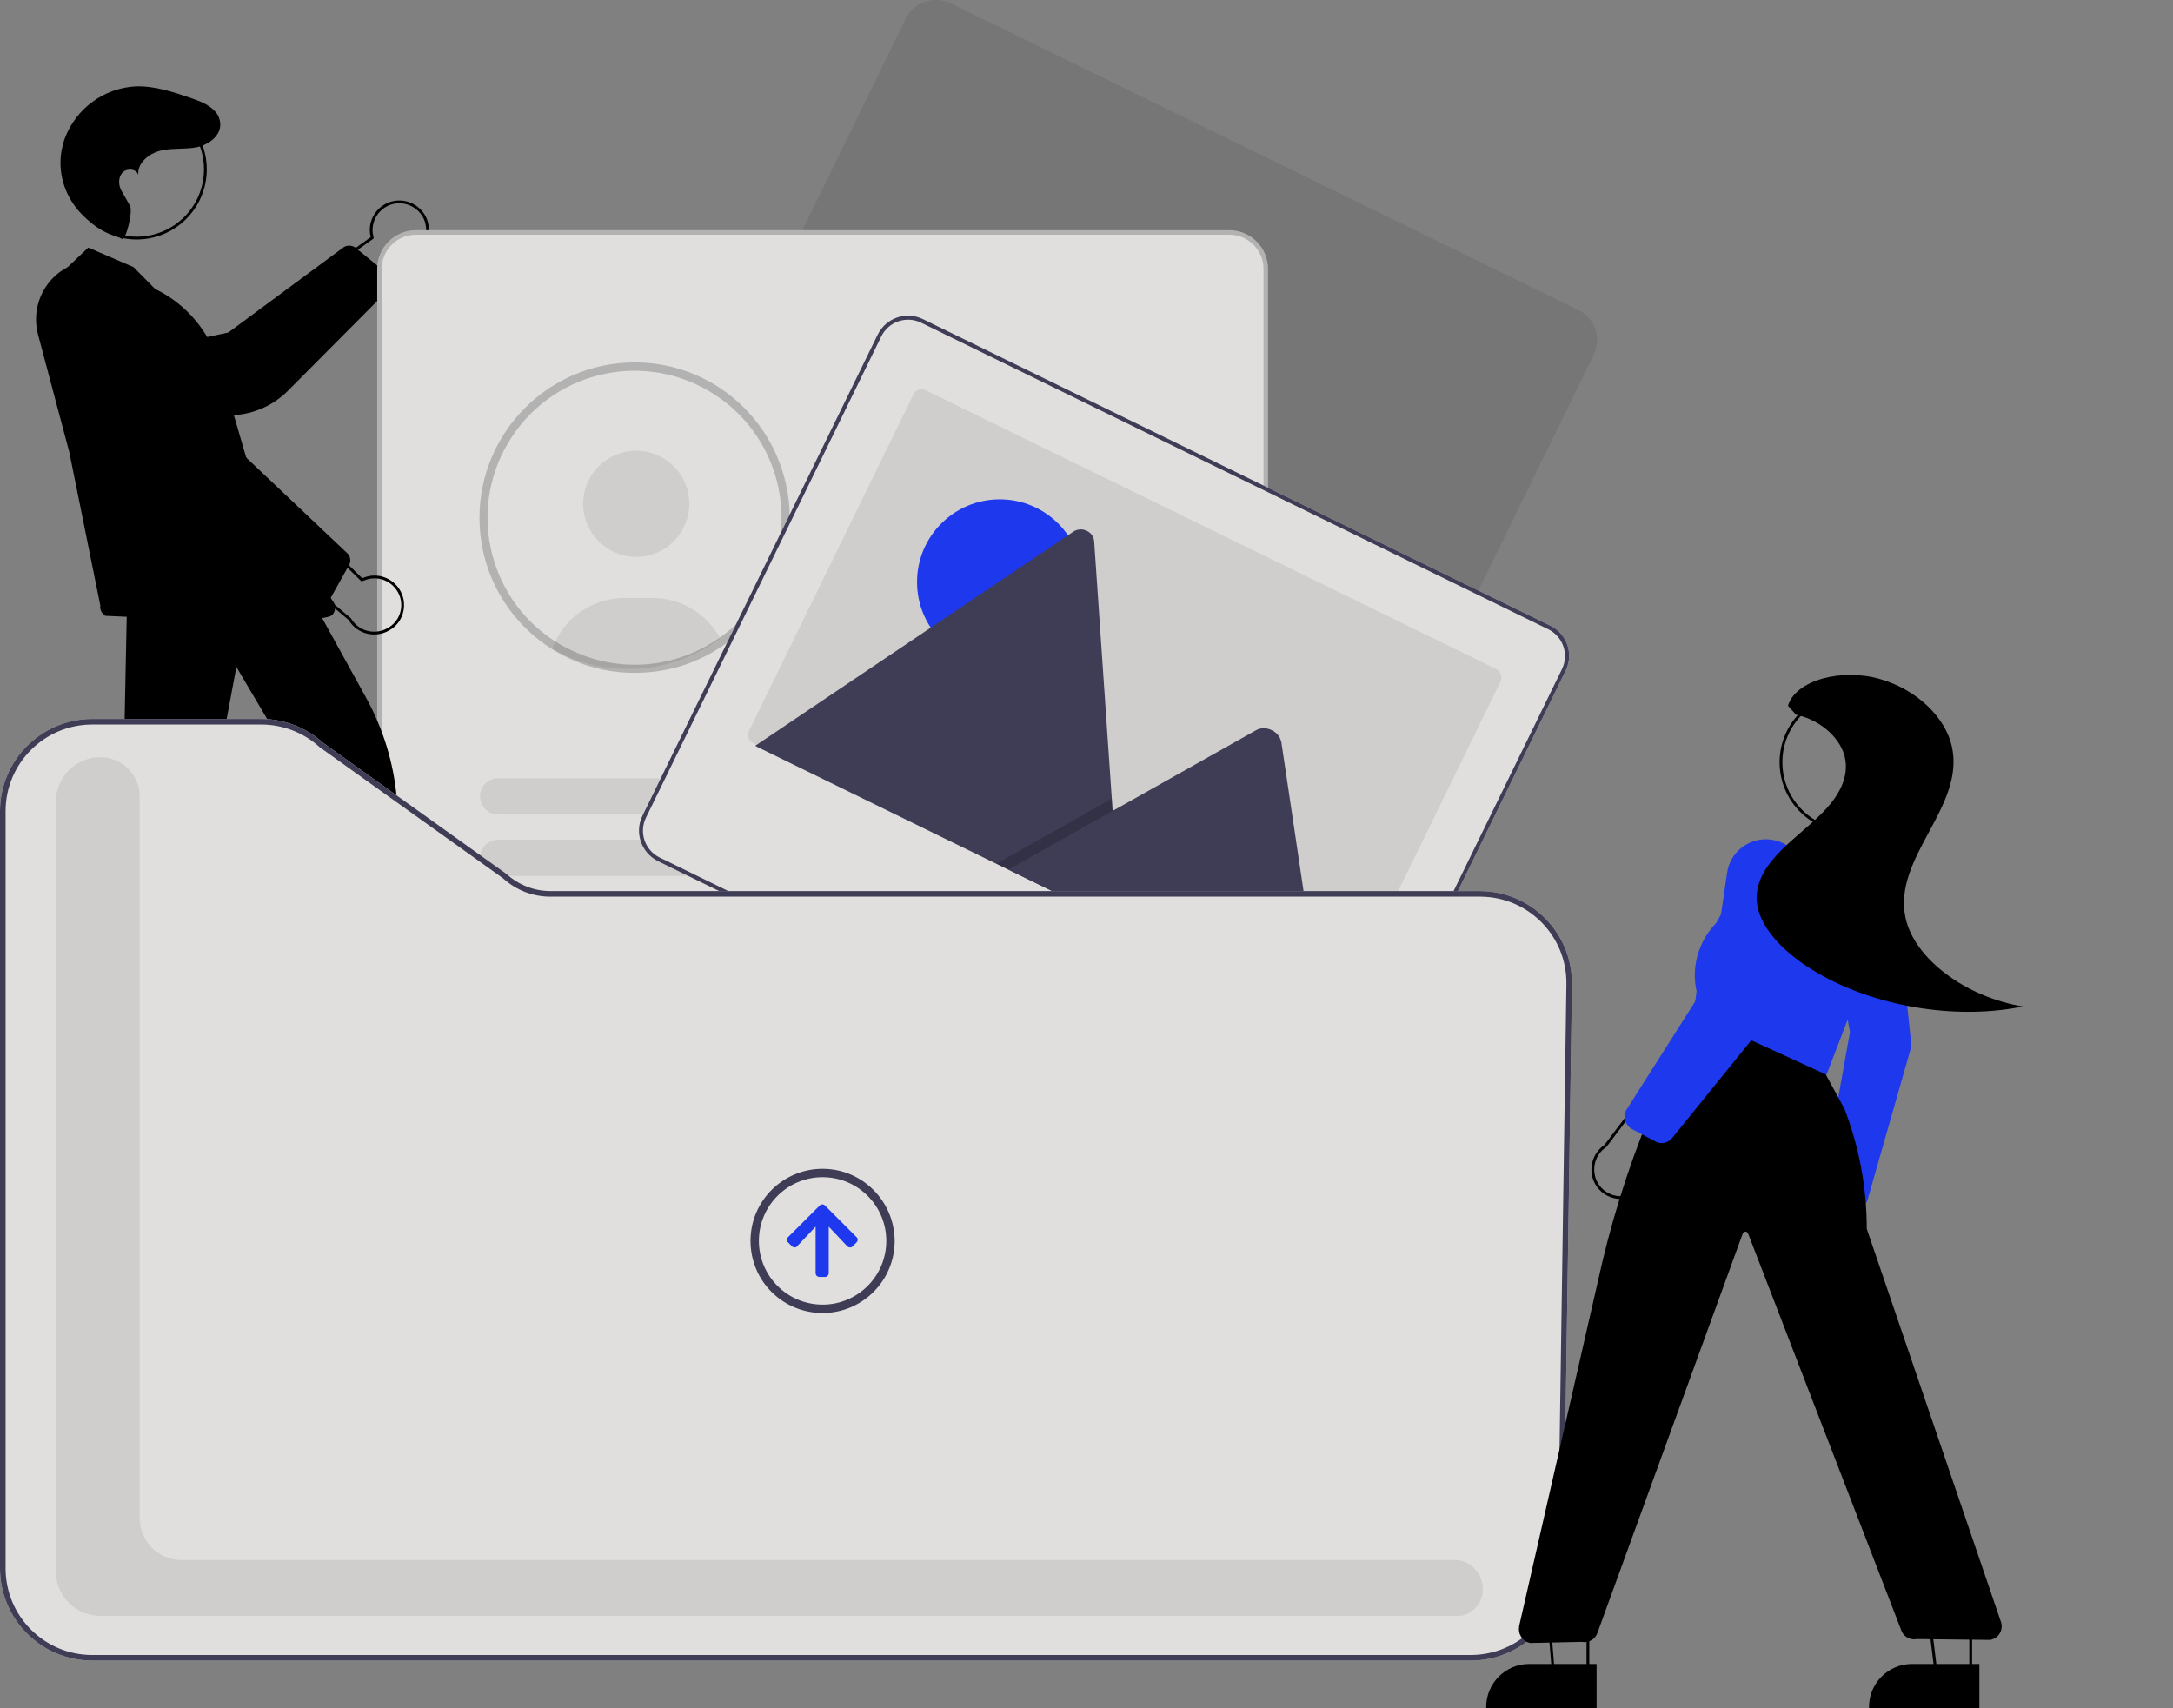 <?xml version="1.0" encoding="utf-8"?>
<!-- Generator: Adobe Illustrator 27.5.0, SVG Export Plug-In . SVG Version: 6.00 Build 0)  -->
<svg version="1.1" id="Layer_1" xmlns="http://www.w3.org/2000/svg" xmlns:xlink="http://www.w3.org/1999/xlink" x="0px" y="0px"
	 viewBox="0 0 777.7 611.4" style="enable-background:new 0 0 777.7 611.4;" xml:space="preserve">
<rect x="0" y="0" width="777.7" height="611.4" fill="#808080" stroke="none"/>
<style type="text/css">
	.st0{fill:none;stroke:#000000;stroke-miterlimit:10;}
	.st1{opacity:7.500000e-02;}
	.st2{fill:#E0DFDE;}
	.st3{opacity:0.2;}
	.st4{fill:#F2F2F2;}
	.st5{fill:#3F3D56;}
	.st6{fill:#1D38ED;}
	.st7{opacity:0.2;enable-background:new    ;}
</style>
<path class="st0" d="M141.8,72.3c-5.5,0.6-9.5,5.6-8.9,11.1c0.1,0.6,0.2,1.2,0.3,1.7l-29.1,20.8l17.3,6.7l25-20.8
	c5.2-1.9,7.9-7.7,6-13C150.8,74.5,146.4,71.8,141.8,72.3L141.8,72.3z"/>
<path d="M139.1,103.6L103,139.9c-4.9,4.9-11.5,8-18.4,8.6L40,152.6c-3.3,0.3-6.6-0.7-9.1-2.9c-5.1-4.3-5.8-11.8-1.5-16.9
	c1.7-2.1,4.1-3.5,6.8-4.1l45.5-9.7l41.4-30.6c1.2-0.7,2.6-0.6,3.8,0l11.3,9.2c1.4,0.8,2.1,2.3,1.9,3.9
	C140,102.4,139.6,103.1,139.1,103.6z"/>
<path class="st1" d="M571.5,123.1c0.6-5.1-2.1-10-6.7-12.2L340.3,1.2c-6-2.9-13.2-0.5-16.2,5.6v0l0,0L239.9,179
	c-2.9,6-0.4,13.2,5.6,16.2l224.4,109.7c6,2.9,13.2,0.4,16.2-5.6l84.2-172.2C570.9,125.9,571.3,124.5,571.5,123.1z"/>
<path class="st2" d="M440,505.4H148.8c-7.6,0-13.8-6.2-13.8-13.8V96.2c0-7.6,6.2-13.8,13.8-13.8H440c7.6,0,13.8,6.2,13.8,13.8v395.3
	C453.8,499.2,447.6,505.4,440,505.4z"/>
<circle class="st1" cx="227.7" cy="180.3" r="19"/>
<path class="st1" d="M197.6,232.2c2.7,1.5,5.5,2.8,8.4,3.9l0.5,0.2c5.9,2.1,12,3.1,18.2,3.1c1.2,0,2.4,0,3.6-0.1
	c2.7-0.2,5.4-0.5,8.1-1.1c1.5-0.3,2.9-0.7,4.3-1.1c0.3-0.1,0.7-0.2,1-0.3c5.8-1.9,11.2-4.7,16.1-8.3c-0.4-0.7-0.8-1.5-1.3-2.1
	c-5.1-7.8-13.7-12.4-23-12.4h-10c-10.8,0-20.6,6.3-25,16.1C198.2,230.6,197.9,231.4,197.6,232.2z"/>
<path class="st3" d="M227.2,129.7c-30.7,0-55.6,24.9-55.6,55.6c0,19.9,10.6,38.2,27.8,48.1c2.8,1.6,5.8,3,8.8,4.1l0.5,0.2
	c5.9,2.1,12.1,3.1,18.4,3.1c1.2,0,2.4,0,3.6-0.1c2.8-0.2,5.5-0.5,8.2-1.1c1.5-0.3,3-0.7,4.4-1.1c0.3-0.1,0.7-0.2,1-0.3
	c29.2-9.5,45.1-40.9,35.6-70C272.5,145.2,251.2,129.7,227.2,129.7L227.2,129.7z M259.4,226.9c-4.8,3.7-10.2,6.5-15.9,8.4
	c-0.3,0.1-0.6,0.2-1,0.3c-1.3,0.4-2.7,0.8-4.2,1.1c-2.6,0.6-5.1,0.9-7.8,1.1c-1.1,0.1-2.3,0.1-3.4,0.1c-5.9,0-11.8-1-17.4-3
	l-0.5-0.2c-3-1.1-6-2.5-8.8-4.1c-25-14.7-33.4-47-18.6-72c14.7-25,47-33.4,72-18.6c25,14.7,33.4,47,18.6,72
	C269.1,217.8,264.7,222.8,259.4,226.9L259.4,226.9z"/>
<path class="st4" d="M153.5,351.6"/>
<path class="st3" d="M440,505.4H148.8c-7.6,0-13.8-6.2-13.8-13.8V96.2c0-7.6,6.2-13.8,13.8-13.8H440c7.6,0,13.8,6.2,13.8,13.8v395.3
	C453.8,499.2,447.6,505.4,440,505.4z M148.8,84c-6.7,0-12.2,5.5-12.2,12.2v395.3c0,6.7,5.5,12.2,12.2,12.2H440
	c6.7,0,12.2-5.5,12.2-12.2V96.2c0-6.7-5.5-12.2-12.2-12.2L148.8,84z"/>
<path class="st1" d="M383.6,185.1h-82.4c-3.6,0-6.5-2.9-6.5-6.5c0-3.6,2.9-6.5,6.5-6.5c0,0,0,0,0,0h82.4c3.6,0,6.5,2.9,6.5,6.5
	C390.1,182.2,387.2,185.1,383.6,185.1C383.6,185.1,383.6,185.1,383.6,185.1z"/>
<path class="st1" d="M410.5,207.1H301.2c-3.6,0-6.5-2.9-6.5-6.5c0-3.6,2.9-6.5,6.5-6.5c0,0,0,0,0,0h109.3c3.6,0,6.5,2.9,6.5,6.5
	C417,204.2,414.1,207.1,410.5,207.1z"/>
<path class="st1" d="M383.5,291.5H178.3c-3.6,0-6.5-2.9-6.5-6.5c0-3.6,2.9-6.5,6.5-6.5c0,0,0,0,0,0h205.2c3.6,0,6.5,2.9,6.5,6.5
	C390,288.5,387.1,291.5,383.5,291.5C383.5,291.5,383.5,291.5,383.5,291.5z"/>
<path class="st1" d="M410.4,313.5H178.3c-3.6,0-6.5-2.9-6.5-6.5c0-3.6,2.9-6.5,6.5-6.5c0,0,0,0,0,0h232.1c3.6,0,6.5,2.9,6.5,6.5
	C416.9,310.6,414,313.5,410.4,313.5z"/>
<path class="st1" d="M383.5,364H178.3c-3.6,0-6.5-2.9-6.5-6.5c0-3.6,2.9-6.5,6.5-6.5c0,0,0,0,0,0h205.2c3.6,0,6.5,2.9,6.5,6.5
	C390,361.1,387.1,364,383.5,364C383.5,364,383.5,364,383.5,364z"/>
<path class="st1" d="M410.4,386H178.3c-3.6,0-6.5-2.9-6.5-6.5c0-3.6,2.9-6.5,6.5-6.5h232.1c3.6,0,6.5,2.9,6.5,6.5
	C416.9,383.1,414,386,410.4,386C410.4,386,410.4,386,410.4,386z"/>
<path class="st1" d="M383.5,436.6H178.3c-3.6,0-6.5-2.9-6.5-6.5c0-3.6,2.9-6.5,6.5-6.5h205.2c3.6,0,6.5,2.9,6.5,6.5
	C390,433.7,387.1,436.6,383.5,436.6C383.5,436.6,383.5,436.6,383.5,436.6z"/>
<path class="st1" d="M410.4,458.6H178.3c-3.6,0-6.5-2.9-6.5-6.5c0-3.6,2.9-6.5,6.5-6.5h232.1c3.6,0,6.5,2.9,6.5,6.5
	C416.9,455.7,414,458.6,410.4,458.6z"/>
<path class="st2" d="M561.5,236.1c0.6-5.1-2.1-10-6.7-12.2L330.3,114.2c-6-2.9-13.2-0.5-16.2,5.6l0,0l0,0L229.9,292
	c-2.9,6-0.4,13.2,5.6,16.2l224.4,109.7c6,2.9,13.2,0.4,16.2-5.6l84.2-172.2C560.9,238.9,561.3,237.5,561.5,236.1z"/>
<path class="st5" d="M561.5,236.1c0.6-5.1-2.1-10-6.7-12.2L330.3,114.2c-6-2.9-13.2-0.5-16.2,5.6l0,0l0,0L229.9,292
	c-2.9,6-0.4,13.2,5.6,16.2l224.4,109.7c6,2.9,13.2,0.4,16.2-5.6l84.2-172.2C560.9,238.9,561.3,237.5,561.5,236.1z M474.9,411.7
	c-2.6,5.3-9,7.5-14.3,4.9L236.1,306.9c-5.3-2.6-7.5-9-4.9-14.3l84.2-172.2c2.6-5.3,9-7.5,14.3-4.9l224.4,109.7
	c5.3,2.6,7.5,9,4.9,14.3L474.9,411.7z"/>
<path class="st1" d="M537,244l-58.8,120.3c-0.8,1.7-2.8,2.4-4.5,1.5h0L269.6,266c-0.1-0.1-0.3-0.2-0.4-0.2c-1.4-0.9-1.9-2.8-1.1-4.3
	l58.8-120.3c0.8-1.7,2.8-2.4,4.5-1.5l0,0l204.2,99.8C537.1,240.3,537.8,242.3,537,244L537,244L537,244z"/>
<circle class="st6" cx="357.8" cy="208.3" r="29.6"/>
<path class="st5" d="M401.1,330.9l-130.3-63.7c-0.2-0.1-0.3-0.2-0.5-0.3l113.8-76.6c2.2-1.5,5.2-0.9,6.7,1.2
	c0.5,0.7,0.8,1.6,0.8,2.4l6.3,91.9l0.3,4.4L401.1,330.9z"/>
<polygon class="st7" points="401,330.9 356.6,309.1 393.9,288.1 396.6,286.5 397.9,285.8 398.2,290.2 "/>
<path class="st5" d="M473.6,366.3l-112.7-55.1l37.3-21l2.7-1.5l48.7-27.4c3.2-1.8,7.8,0.2,8.8,3.7c0.1,0.2,0.1,0.5,0.2,0.7
	L473.6,366.3z"/>
<polygon class="st0" points="125.8,376.8 138.1,376.8 143.9,329.5 125.8,329.5 "/>
<path d="M122.7,372.8l24.1,0h0c8.5,0,15.4,6.9,15.4,15.4c0,0,0,0,0,0v0.5l-39.5,0L122.7,372.8z"/>
<polygon class="st0" points="30.6,369 43.3,371.5 58.9,323.7 40.1,320 "/>
<path d="M28.1,364.2l25,4.9l0,0c8.8,1.7,14.5,10.3,12.8,19.1c0,0,0,0,0,0l-0.1,0.5l-41-8L28.1,364.2z"/>
<path class="st0" d="M143.7,213.7c-1.6-5.3-7.2-8.4-12.5-6.8c-0.6,0.2-1.1,0.4-1.7,0.6l-25.6-25l-3.5,18.2l24.8,20.9
	c2.8,4.8,9,6.4,13.8,3.6C143.1,223,145,218.2,143.7,213.7L143.7,213.7z"/>
<circle class="st0" cx="48.9" cy="60.6" r="24.6"/>
<path d="M43.7,85.5c1.3,0.6,4-9.8,2.8-11.9c-1.8-3.1-1.7-3.1-2.9-5.1s-1.4-4.8,0.1-6.6s5.1-1.6,5.8,0.7c-0.4-4.3,3.8-7.7,8-8.7
	s8.6-0.4,12.9-1.2c4.9-1,10-5.1,8-10.5c-0.3-0.9-0.8-1.7-1.5-2.4c-2.3-2.5-5.4-3.6-8.5-4.7c-6.4-2.2-13-4.4-19.8-4.2
	c-11.4,0.6-21.4,7.9-25.4,18.6c-0.5,1.3-0.8,2.7-1.1,4C19.7,66,27,78.3,38.8,83.1L43.7,85.5z"/>
<path d="M37.7,220.4c-1.3-0.8-2-2.2-1.8-3.7l-11.1-54.9l-11.2-42.1h0c-2.5-9.5,1.8-19.5,10.6-24.1l7.4-7l16.2,7l7.7,7.8
	c11.2,5.4,19.5,15.3,23,27.3l12.3,42.3l28.5,42.4c1,1.5,0.8,3.4-0.4,4.7C115,224.3,37.7,220.4,37.7,220.4z"/>
<path d="M112.4,216.5l-42.1-29.1c-5.7-4-9.9-9.9-11.7-16.6l-11.8-43.2c-0.9-3.2-0.4-6.6,1.2-9.5c3.3-5.7,10.6-7.7,16.4-4.4
	c2.4,1.3,4.2,3.5,5.2,6l17.5,43.1l37.4,35.4c0.9,1,1.1,2.5,0.6,3.7l-7.1,12.7c-0.5,1.5-1.9,2.5-3.5,2.5
	C113.7,217.2,113,217,112.4,216.5z"/>
<path d="M25,361.7c-0.7-1-0.9-2.3-0.4-3.4L44,287.6l1.4-69.3l65.5-4.5l0.3,0l19.7,35.7c6.2,11.2,10,23.5,11.1,36.2l6.5,71.2
	c0.2,2-1.2,3.8-3.3,4.1l-19.7,1.9c-2,0.2-3.8-1.1-4.1-3.1l-8-72.4l-28.8-48.7L75,290l-20.1,70.9c-0.5,1.4-1.9,2.4-3.5,2.4l-23.4,0
	C26.9,363.3,25.7,362.7,25,361.7z"/>
<path class="st2" d="M526.5,594.3H33c-18.2,0-33-14.8-33-33v-271c0-18.2,14.8-33,33-33h60.5c8.2,0,16.1,3.1,22.2,8.6l65.6,46.9
	c4.3,3.9,9.9,6.1,15.7,6.1h332.6c18.2,0,33,14.8,33,33c0,0.2,0,0.3,0,0.5l-3.1,209.5C559.1,579.8,544.5,594.2,526.5,594.3z"/>
<path class="st1" d="M522.1,578.3H35.9c-8.8,0-15.9-7.1-15.9-15.9V286.9c0-8.8,7.1-15.9,15.9-15.9c7.8,0,14.1,6.3,14.1,14.1v258.3
	c0,8.2,6.7,14.9,14.9,14.9h455.5c4.7-0.1,8.7,3.1,9.9,7.6c1.3,4.3-0.5,8.9-4.3,11.2C524.9,577.8,523.5,578.3,522.1,578.3z"/>
<path class="st6" d="M283.4,446l-1.3-1.3c-0.6-0.5-0.6-1.4-0.1-1.9c0,0,0,0,0.1-0.1l11.2-11.2c0.5-0.6,1.4-0.6,1.9-0.1l0,0
	c0,0,0,0,0.1,0.1l11.2,11.2c0.6,0.5,0.6,1.4,0,2l0,0l0,0l-1.3,1.3c-0.5,0.6-1.4,0.6-2,0l0,0l0,0l-6.6-7v16.6c0,0.8-0.6,1.4-1.4,1.4
	c0,0,0,0,0,0l0,0h-1.9c-0.8,0-1.4-0.6-1.4-1.4l0,0l0,0V439l-6.6,7C284.9,446.6,284,446.6,283.4,446L283.4,446L283.4,446z"/>
<path class="st5" d="M294.4,421.3c12.6,0,22.8,10.2,22.8,22.8c0,12.6-10.2,22.8-22.8,22.8c-12.6,0-22.8-10.2-22.8-22.8l0,0l0,0
	C271.6,431.5,281.8,421.3,294.4,421.3 M294.4,418.3c-14.2,0-25.8,11.5-25.8,25.8s11.5,25.8,25.8,25.8c14.2,0,25.8-11.5,25.8-25.8
	c0,0,0,0,0,0l0,0C320.1,429.8,308.6,418.3,294.4,418.3z"/>
<path class="st5" d="M526.5,594.3H33c-18.2,0-33-14.8-33-33v-271c0-18.2,14.8-33,33-33h60.5c8.2,0,16.1,3.1,22.2,8.6l65.6,46.9
	c4.3,3.9,9.9,6.1,15.7,6.1h332.6c18.2,0,33,14.8,33,33c0,0.2,0,0.3,0,0.5l-3.1,209.5C559.1,579.8,544.5,594.2,526.5,594.3z
	 M33,259.3c-17.1,0-31,13.9-31,31v271c0,17.1,13.9,31,31,31h493.5c16.9-0.1,30.7-13.6,31-30.5l3.1-209.5
	c0.3-17.1-13.4-31.2-30.5-31.4c-0.2,0-0.3,0-0.5,0H197c-6.3,0-12.3-2.3-17-6.6l-65.6-46.9c-5.7-5.2-13.2-8.1-20.9-8.1H33z"/>
<polygon class="st0" points="568.3,599.6 556,599.6 552.2,552.3 568.3,552.3 "/>
<path d="M571.4,611.4l-39.5,0v-0.5c0-8.5,6.9-15.4,15.4-15.4c0,0,0,0,0,0h0l24.1,0L571.4,611.4z"/>
<polygon class="st0" points="705.3,599.6 693,599.6 687.2,552.3 705.3,552.3 "/>
<path d="M708.4,611.4l-39.5,0v-0.5c0-8.5,6.9-15.4,15.4-15.4c0,0,0,0,0,0h0l24.1,0L708.4,611.4z"/>
<path class="st0" d="M665,453.4c3.5-4.1,3.6-10.1,0.3-14.3c-0.3-0.4-0.7-0.8-1.1-1.1l9.2-34.1L658,409l-6.4,31.6
	c-2.2,4-1.8,8.9,1,12.4c2.6,3.5,7.6,4.2,11.1,1.5C664.2,454.2,664.6,453.8,665,453.4z"/>
<path class="st6" d="M664.4,432.4c-0.2,0-0.4,0-0.6,0l-8-1.2c-1.3-0.2-2.4-1-3-2.1c-0.7-1.2-0.9-2.5-0.7-3.9l10-55.9l-6.8-35.9
	c-1.3-6.9,2.1-13.9,7.9-16.2c3.5-1.4,7.5-0.9,10.5,1.3c3.2,2.5,5.3,6.2,5.6,10.2l4.8,45.8l-0.1,0.2L668.5,429
	C668.1,430.9,666.4,432.3,664.4,432.4z"/>
<circle class="st0" cx="662" cy="272.8" r="24.6"/>
<path class="st6" d="M649.4,387c-0.6,0-1.2-0.1-1.8-0.3l-38.8-14.9c-2.2-0.8-3.5-3-3.2-5.3l1.6-11.7c-1.9-8.4,0.5-17.2,6.2-23.6
	l0.9-1l11.5-20.9c3.3-5.9,10.7-8.1,16.6-4.9c0,0,0.1,0,0.1,0l20.3,11.3c2.7,1.5,4.7,3.9,5.7,6.8c2.7,8.2,2.5,17.1-0.6,25.2
	l-13.9,36.1C653.4,385.7,651.5,387,649.4,387z"/>
<path d="M547.7,588L547.7,588c-2.8-0.5-4.5-3.2-4-5.9c0-0.1,0-0.1,0-0.2l29.7-130c4.9-20.6,11.6-40.7,20.1-60.1l12.7-28.9l47.2,21.6
	l6.7,12.3c5.3,13.7,8,28.3,8,43l48,140.6c0.9,2.6-0.5,5.5-3.1,6.3c-0.3,0.1-0.5,0.2-0.8,0.2l-26.3-0.3c-0.2,0-0.5,0.1-0.8,0.1
	c-2,0-3.9-1.2-4.6-3.1l-54.9-142.2c-0.2-0.4-0.5-0.6-1-0.6c-0.4,0-0.8,0.3-0.9,0.7l-52,142.9c-0.8,2.3-3.2,3.7-5.6,3.2L547.7,588z"
	/>
<path class="st0" d="M583.6,428c5.2-1.9,8-7.6,6.1-12.8c-0.2-0.6-0.4-1.1-0.7-1.6l23.5-26.9l-18.4-2.5l-19.5,25.9
	c-4.7,3.1-5.9,9.4-2.9,14C574.3,428,579.2,429.6,583.6,428L583.6,428z"/>
<path class="st6" d="M594.7,409.1c-0.8,0-1.6-0.2-2.3-0.6l-8.3-4.4c-2.4-1.3-3.4-4.3-2.1-6.8c0.1-0.1,0.1-0.2,0.2-0.3l30.6-48.2
	l5.3-36.4c1.1-7.7,8.2-13,15.9-11.9c7.7,1.1,13,8.2,11.9,15.9c-0.1,0.4-0.1,0.9-0.3,1.3l-10.9,44.8l-36.1,44.6
	C597.6,408.4,596.2,409.1,594.7,409.1z"/>
<path d="M639.9,252.6c2.8-9.3,19.3-13.5,32.9-9.6s23.4,14,25.7,23.9c5.1,21.9-21.3,39.8-16.5,61.7c3.2,14.5,21.4,28.2,42,31.6
	c-22.7,4.7-50.4,0.6-71.4-10.8c-13.1-7.1-24.1-17.7-23.9-28.4c0.1-6.5,4.2-12.2,9.3-17.2s11.1-9.4,15.8-14.6s7.9-11.4,6.5-18
	c-1.4-6.6-8.2-13.4-17.5-15.4L639.9,252.6z"/>
</svg>
